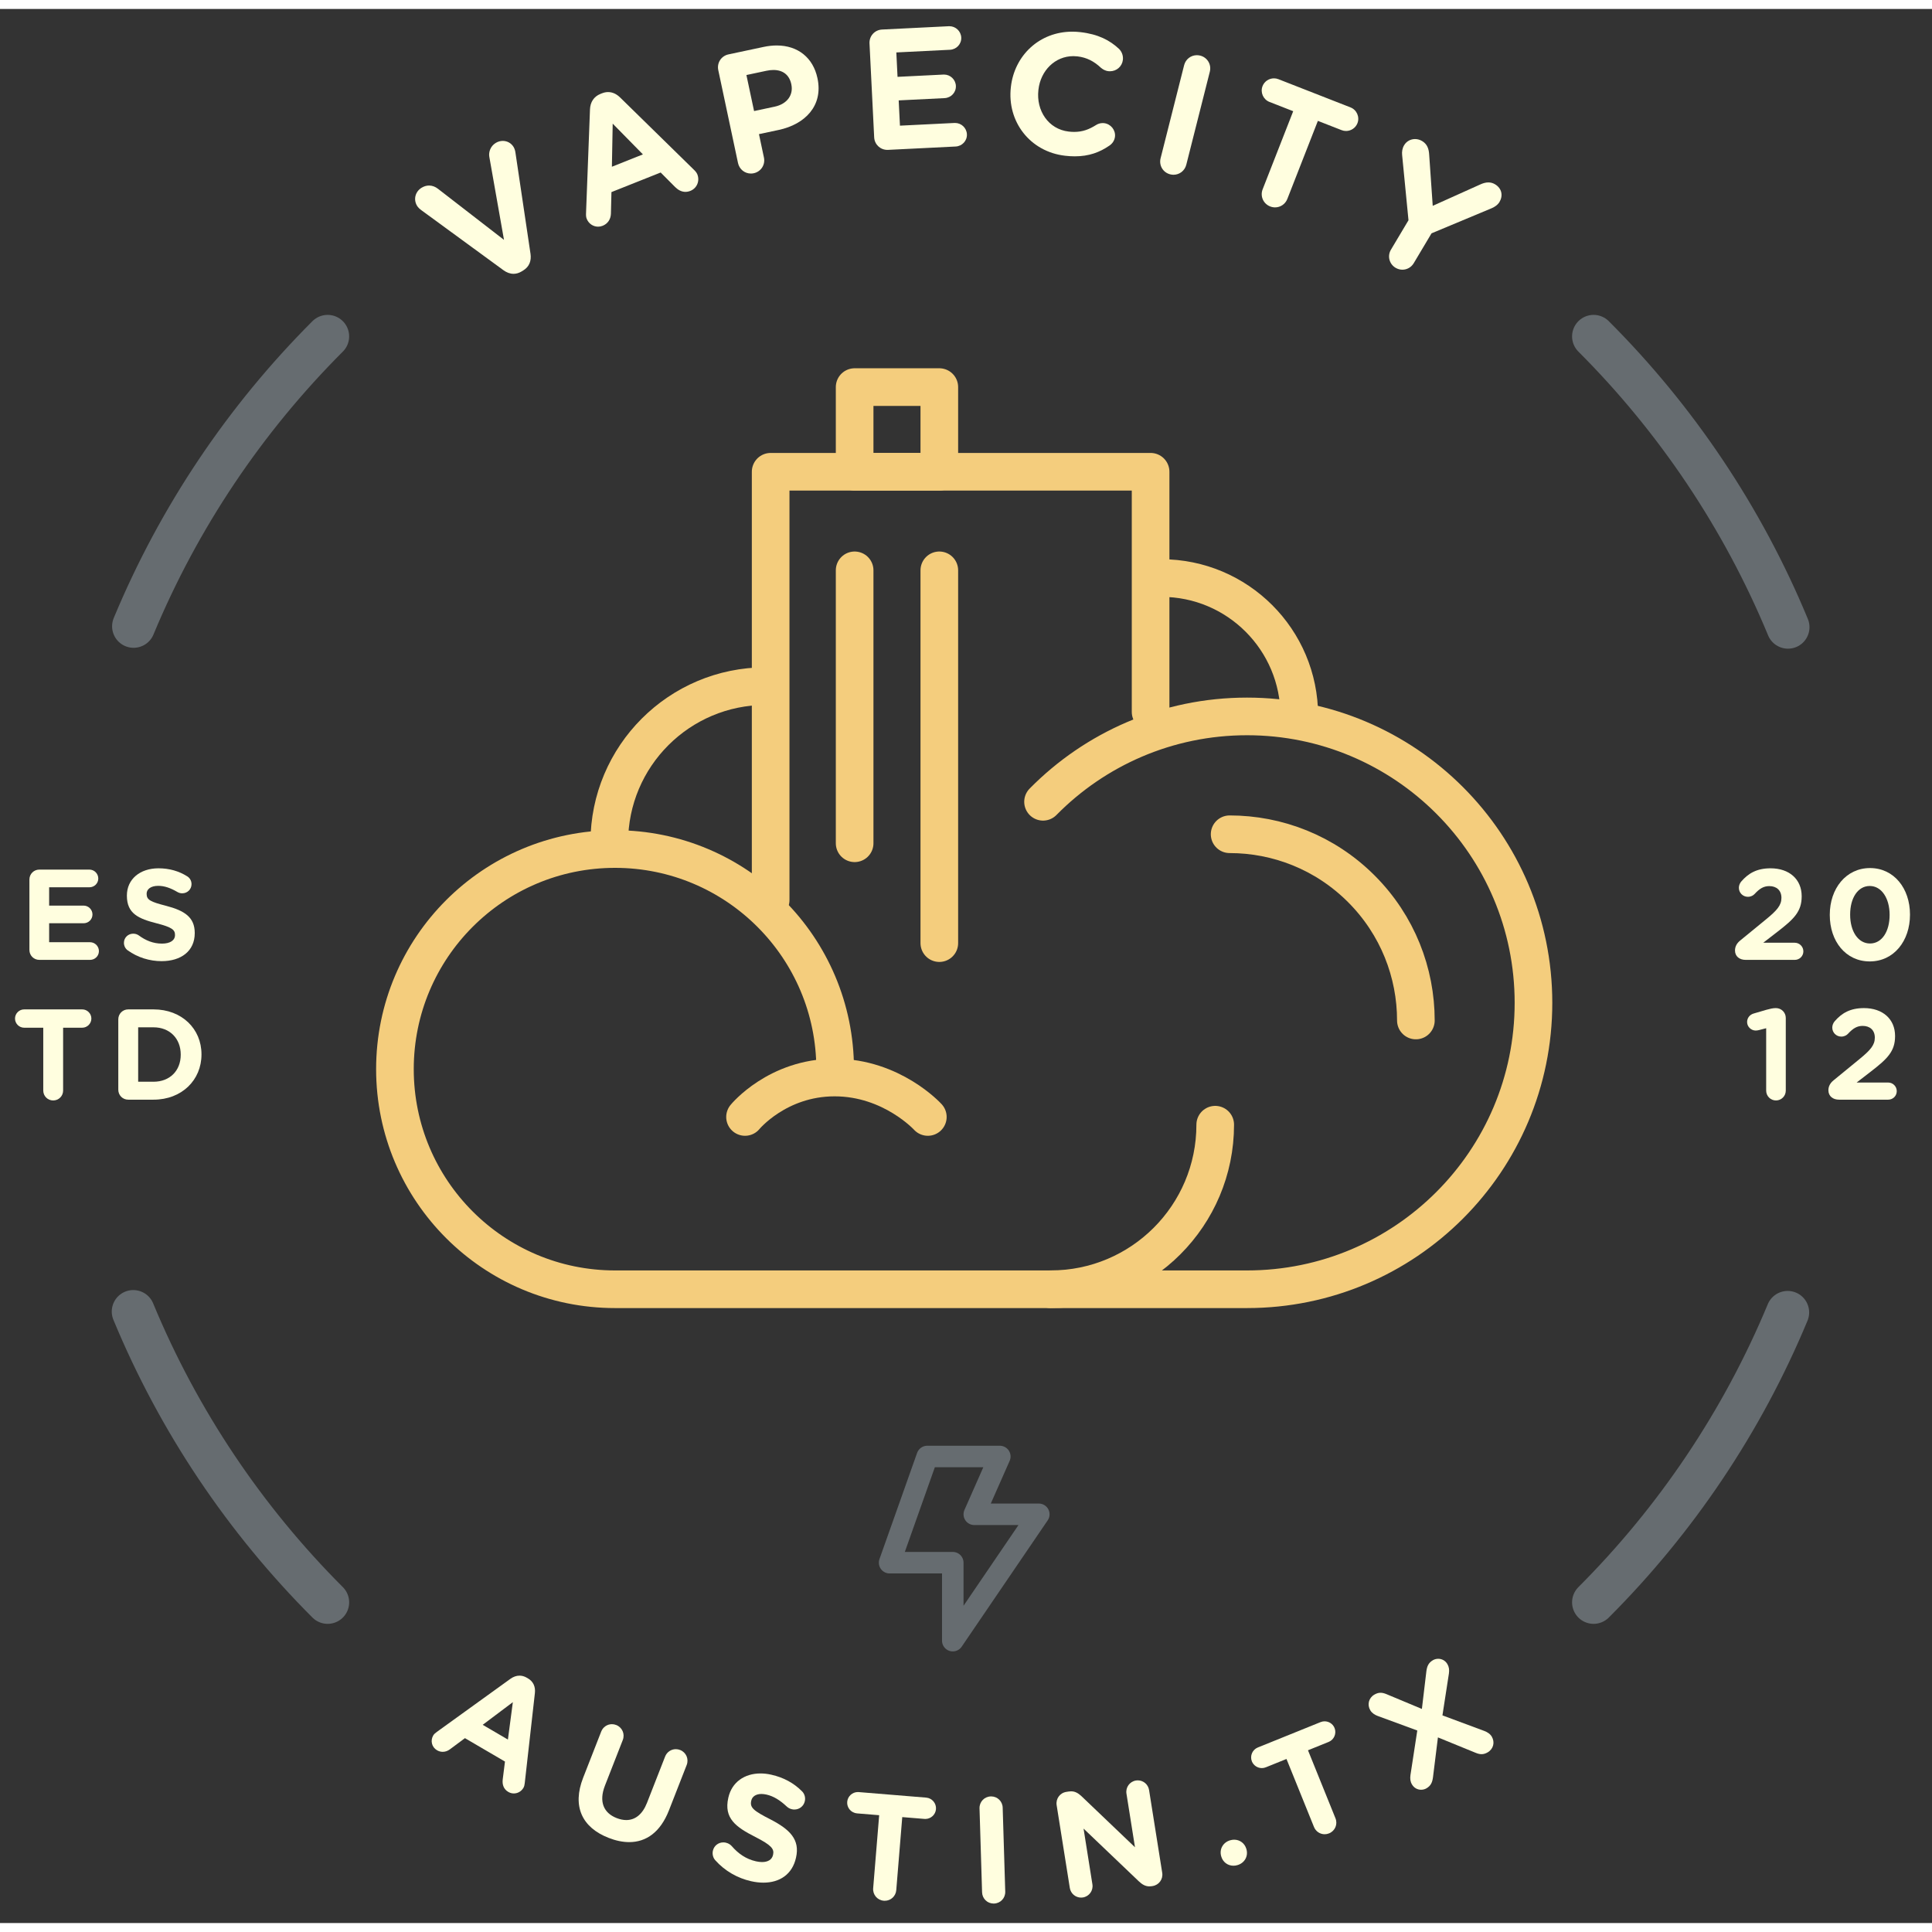<svg version="1.1" id="badge" xmlns="http://www.w3.org/2000/svg" xmlns:xlink="http://www.w3.org/1999/xlink" x="0px" y="0px"
	 width="400px" height="400px" viewBox="0 0 179.667 178" enable-background="new 0 0 179.667 178" xml:space="preserve">
<rect x="0" y="0" width="179.667" height="178" fill="#333333" stroke="none"/>
<g id="icon">
	
		<polyline id="mod" fill="none" stroke="#F4CD7D" stroke-width="3.5" stroke-linecap="round" stroke-linejoin="round" stroke-miterlimit="10" points="
		71.667,82.872 71.667,43.038 107,43.038 107,65.372 	"/>
	
		<path id="cloud-top-left" fill="none" stroke="#F4CD7D" stroke-width="3.5" stroke-linecap="round" stroke-linejoin="round" stroke-miterlimit="10" d="
		M56.661,77.507c0-8.026,6.508-14.533,14.533-14.533"/>
	
		<path id="cloud-main" fill="none" stroke="#F4CD7D" stroke-width="3.5" stroke-linecap="round" stroke-linejoin="round" stroke-miterlimit="10" d="
		M77.665,98.592c0-11.306-9.164-20.469-20.471-20.469c-11.303,0-20.467,9.163-20.467,20.469c0,11.305,9.164,20.469,20.467,20.469
		h58.775c14.711,0,26.637-11.924,26.637-26.636c0-14.71-11.926-26.635-26.637-26.635c-7.424,0-14.141,3.039-18.971,7.939"/>
	
		<line id="vertical-left" fill="none" stroke="#F4CD7D" stroke-width="3.5" stroke-linecap="round" stroke-linejoin="round" stroke-miterlimit="10" x1="79.477" y1="52.205" x2="79.477" y2="77.586"/>
	
		<line id="vertical-right" fill="none" stroke="#F4CD7D" stroke-width="3.5" stroke-linecap="round" stroke-linejoin="round" stroke-miterlimit="10" x1="87.352" y1="52.205" x2="87.352" y2="86.872"/>
	
		<rect id="atty" x="79.477" y="35.164" fill="none" stroke="#F4CD7D" stroke-width="3.5" stroke-linecap="round" stroke-linejoin="round" stroke-miterlimit="10" width="7.875" height="7.875"/>
	
		<path id="cloud-bottom-left" fill="none" stroke="#F4CD7D" stroke-width="3.5" stroke-linecap="round" stroke-linejoin="round" stroke-miterlimit="10" d="
		M69.284,103.039c0,0,3-3.668,8.332-3.668c5.334,0,8.668,3.668,8.668,3.668"/>
	
		<path id="cloud-bottom" fill="none" stroke="#F4CD7D" stroke-width="3.5" stroke-linecap="round" stroke-linejoin="round" stroke-miterlimit="10" d="
		M113.01,103.758c0,8.451-6.85,15.303-15.303,15.303"/>
	
		<path id="cloud-right" fill="none" stroke="#F4CD7D" stroke-width="3.5" stroke-linecap="round" stroke-linejoin="round" stroke-miterlimit="10" d="
		M114.35,76.748c4.434,0,8.865,1.69,12.248,5.073c3.381,3.381,5.072,7.813,5.072,12.246"/>
	
		<path id="cloud-top-right" fill="none" stroke="#F4CD7D" stroke-width="3.5" stroke-linecap="round" stroke-linejoin="round" stroke-miterlimit="10" d="
		M108.014,52.923c7.078,0,12.814,5.738,12.814,12.815"/>
</g>
<g id="vapecity" class="animated fadeIn">
	<g id="v">
		<path fill="#FFFEDF" d="M46.757,12.27c-0.219,0-0.443,0.06-0.648,0.183c-0.506,0.306-0.677,0.858-0.607,1.284l1.367,7.736
			l-6.146-4.755c-0.241-0.186-0.522-0.298-0.822-0.298c-0.224,0-0.458,0.063-0.693,0.205c-0.588,0.356-0.781,1.089-0.425,1.678
			c0.108,0.177,0.262,0.309,0.43,0.432l7.602,5.557c0.301,0.219,0.619,0.338,0.942,0.338c0.25,0,0.503-0.071,0.754-0.223
			l0.137-0.083c0.575-0.348,0.782-0.902,0.687-1.555l-1.399-9.398c-0.02-0.157-0.073-0.368-0.172-0.532
			C47.539,12.466,47.155,12.27,46.757,12.27L46.757,12.27z"/>
	</g>
	<g id="a_1_">
		<path fill="#FFFEDF" d="M56.551,7.729c-0.186,0-0.378,0.038-0.575,0.116l-0.133,0.053c-0.625,0.249-0.949,0.774-0.977,1.439
			l-0.367,9.634c-0.009,0.193-0.004,0.38,0.062,0.543c0.181,0.455,0.604,0.732,1.058,0.732c0.14,0,0.283-0.026,0.423-0.082
			c0.476-0.189,0.756-0.611,0.771-1.133l0.048-2l4.578-1.822l1.35,1.357c0.28,0.276,0.601,0.443,0.953,0.443
			c0.148,0,0.302-0.03,0.461-0.093c0.609-0.243,0.889-0.922,0.647-1.532c-0.059-0.148-0.163-0.279-0.302-0.414L57.66,8.224
			C57.333,7.906,56.957,7.729,56.551,7.729L56.551,7.729z M56.903,14.672l0.075-4.007l2.809,2.859L56.903,14.672L56.903,14.672z"/>
	</g>
	<g id="p">
		<path fill="#FFFEDF" d="M72.233,3.395c-0.385,0-0.792,0.043-1.216,0.134l-3.271,0.695c-0.673,0.143-1.092,0.788-0.95,1.461
			l1.836,8.642c0.125,0.584,0.627,0.978,1.198,0.978c0.087,0,0.175-0.009,0.264-0.028c0.673-0.143,1.092-0.789,0.949-1.461
			l-0.462-2.176l1.832-0.389c2.458-0.522,4.151-2.256,3.612-4.792l-0.007-0.032C75.619,4.551,74.215,3.395,72.233,3.395
			L72.233,3.395z M70.125,9.494l-0.712-3.35l1.863-0.396c0.229-0.048,0.446-0.073,0.649-0.073c0.866,0,1.475,0.441,1.661,1.316
			l0.006,0.031c0.199,0.939-0.352,1.809-1.558,2.065L70.125,9.494L70.125,9.494z"/>
	</g>
	<g id="e_1_">
		<path fill="#FFFEDF" d="M88.289,1.604c-0.018,0-0.037,0-0.055,0.001L82.03,1.913c-0.688,0.034-1.204,0.604-1.17,1.292l0.434,8.729
			c0.033,0.666,0.569,1.171,1.228,1.171c0.021,0,0.043,0,0.064-0.001l6.283-0.312c0.607-0.03,1.079-0.535,1.049-1.142
			c-0.029-0.589-0.519-1.049-1.103-1.049c-0.019,0-0.037,0-0.056,0.001l-5.068,0.251l-0.117-2.35l4.269-0.212
			c0.607-0.03,1.08-0.535,1.049-1.143C88.864,6.561,88.374,6.1,87.791,6.1c-0.018,0-0.037,0-0.055,0.001l-4.269,0.212l-0.112-2.27
			l4.988-0.248c0.607-0.03,1.079-0.534,1.049-1.142C89.362,2.064,88.872,1.604,88.289,1.604L88.289,1.604z"/>
	</g>
	<g id="c">
		<path fill="#FFFEDF" d="M99.721,2.111c-3.056,0-5.378,2.205-5.713,5.134l-0.003,0.032c-0.365,3.194,1.777,6,5.052,6.374
			c0.315,0.036,0.613,0.053,0.896,0.053c1.317,0,2.315-0.375,3.221-1c0.245-0.165,0.47-0.446,0.514-0.827
			c0.07-0.62-0.396-1.188-1.017-1.259c-0.042-0.005-0.084-0.007-0.126-0.007c-0.237,0-0.458,0.077-0.636,0.194
			c-0.633,0.396-1.236,0.628-2.015,0.628c-0.159,0-0.325-0.01-0.501-0.03c-1.906-0.218-3.044-1.958-2.826-3.865l0.003-0.032
			c0.203-1.778,1.546-3.118,3.246-3.118c0.124,0,0.249,0.007,0.376,0.021c0.874,0.1,1.558,0.468,2.183,1.055
			c0.162,0.131,0.37,0.284,0.704,0.322c0.048,0.005,0.096,0.008,0.144,0.008c0.607,0,1.13-0.443,1.2-1.062
			c0.049-0.429-0.134-0.805-0.366-1.024c-0.844-0.789-1.922-1.363-3.591-1.553C100.213,2.125,99.965,2.111,99.721,2.111
			L99.721,2.111z"/>
	</g>
	<g id="i_1_">
		<path fill="#FFFEDF" d="M111.304,4.299c-0.551,0-1.043,0.368-1.186,0.931l-2.188,8.653c-0.169,0.667,0.225,1.328,0.892,1.496
			c0.104,0.026,0.208,0.039,0.311,0.039c0.551,0,1.043-0.369,1.186-0.931l2.189-8.653c0.168-0.667-0.226-1.328-0.893-1.496
			C111.51,4.312,111.407,4.299,111.304,4.299L111.304,4.299z"/>
	</g>
	<g id="t_3_">
		<path fill="#FFFEDF" d="M118.473,6.452c-0.455,0-0.888,0.274-1.062,0.722c-0.228,0.581,0.062,1.245,0.645,1.472l2.206,0.863
			l-2.841,7.259c-0.251,0.641,0.058,1.346,0.698,1.597c0.151,0.059,0.306,0.087,0.457,0.087c0.491,0,0.949-0.296,1.141-0.786
			l2.84-7.259l2.207,0.863c0.135,0.053,0.273,0.078,0.41,0.078c0.454,0,0.887-0.275,1.062-0.722
			c0.227-0.581-0.063-1.245-0.645-1.472l-6.708-2.625C118.749,6.476,118.61,6.452,118.473,6.452L118.473,6.452z"/>
	</g>
	<g id="y">
		<path fill="#FFFEDF" d="M131.593,12.098c-0.406,0-0.794,0.202-1.012,0.568c-0.181,0.303-0.218,0.615-0.19,0.912l0.592,6.07
			l-1.629,2.734c-0.353,0.59-0.163,1.336,0.428,1.688c0.201,0.12,0.42,0.177,0.636,0.177c0.417,0,0.82-0.215,1.053-0.605
			l1.654-2.776l5.604-2.34c0.251-0.111,0.545-0.29,0.717-0.578c0.344-0.578,0.229-1.26-0.417-1.645
			c-0.201-0.12-0.406-0.172-0.618-0.172c-0.251,0-0.509,0.074-0.775,0.199l-4.399,1.978l-0.33-4.759
			c-0.031-0.54-0.179-0.981-0.66-1.268C132.038,12.157,131.813,12.098,131.593,12.098L131.593,12.098z"/>
	</g>
</g>
<g id="austin" class="animated fadeIn">
	<g id="a">
		<path fill="#FFFEDF" d="M48.314,154.994c-0.291,0-0.577,0.103-0.844,0.293l-6.841,4.935c-0.138,0.098-0.264,0.203-0.342,0.336
			c-0.283,0.483-0.134,1.089,0.349,1.371c0.171,0.101,0.354,0.149,0.536,0.149c0.228,0,0.456-0.077,0.661-0.228l1.405-1.044
			l3.722,2.177l-0.209,1.661c-0.057,0.485,0.084,0.909,0.52,1.163c0.164,0.096,0.34,0.141,0.514,0.141
			c0.354,0,0.697-0.188,0.891-0.52c0.07-0.12,0.105-0.263,0.122-0.431l0.944-8.383c0.063-0.579-0.137-1.069-0.645-1.366
			l-0.108-0.063C48.767,155.056,48.54,154.994,48.314,154.994L48.314,154.994z M47.692,157.46l-0.459,3.477l-2.345-1.37
			L47.692,157.46L47.692,157.46z"/>
	</g>
	<g id="u">
		<path fill="#FFFEDF" d="M56.906,159.507c-0.43,0-0.83,0.259-0.997,0.688l-1.677,4.287c-1.05,2.685-0.086,4.639,2.364,5.597
			c0.671,0.263,1.314,0.396,1.917,0.396c1.597,0,2.909-0.944,3.694-2.949l1.651-4.223c0.219-0.561-0.051-1.177-0.611-1.396
			c-0.132-0.052-0.267-0.076-0.399-0.076c-0.429,0-0.829,0.259-0.997,0.688l-1.682,4.3c-0.421,1.078-1.103,1.604-1.929,1.604
			c-0.283,0-0.583-0.062-0.895-0.184c-1.225-0.479-1.667-1.539-1.086-3.024l1.656-4.235c0.219-0.56-0.05-1.176-0.611-1.396
			C57.173,159.531,57.039,159.507,56.906,159.507L56.906,159.507z"/>
	</g>
	<g id="s_1_">
		<path fill="#FFFEDF" d="M70.724,164.089c-1.495,0-2.669,0.817-2.99,2.245l-0.006,0.027c-0.426,1.898,0.697,2.71,2.512,3.634
			c1.506,0.769,1.772,1.115,1.653,1.647l-0.006,0.027c-0.096,0.428-0.465,0.66-1.018,0.66c-0.171,0-0.36-0.022-0.564-0.068
			c-0.929-0.208-1.647-0.714-2.251-1.409c-0.115-0.126-0.285-0.265-0.558-0.326c-0.078-0.018-0.155-0.026-0.231-0.026
			c-0.458,0-0.865,0.307-0.97,0.775c-0.074,0.327,0.023,0.665,0.218,0.881c0.893,1.004,2.078,1.672,3.334,1.954
			c0.398,0.09,0.782,0.134,1.146,0.134c1.521,0,2.686-0.777,3.029-2.31l0.006-0.027c0.375-1.666-0.562-2.607-2.388-3.549
			c-1.557-0.794-1.921-1.091-1.78-1.719l0.006-0.027c0.082-0.366,0.414-0.614,0.945-0.614c0.143,0,0.3,0.019,0.471,0.057
			c0.655,0.147,1.259,0.526,1.863,1.093c0.143,0.133,0.294,0.224,0.499,0.27c0.078,0.018,0.155,0.026,0.231,0.026
			c0.458,0,0.864-0.307,0.969-0.774c0.092-0.41-0.076-0.749-0.277-0.938c-0.738-0.739-1.681-1.268-2.842-1.527
			C71.381,164.126,71.045,164.089,70.724,164.089L70.724,164.089z"/>
	</g>
	<g id="t_1_">
		<path fill="#FFFEDF" d="M79.776,165.819c-0.51,0-0.948,0.396-0.99,0.912c-0.044,0.544,0.365,1.026,0.909,1.071l2.064,0.17
			l-0.558,6.791c-0.049,0.601,0.386,1.113,0.986,1.162c0.031,0.003,0.062,0.004,0.093,0.004c0.559,0,1.022-0.421,1.069-0.989
			l0.557-6.792l2.064,0.169c0.027,0.002,0.055,0.003,0.082,0.003c0.51,0,0.948-0.395,0.99-0.911
			c0.044-0.544-0.365-1.027-0.909-1.072l-6.276-0.515C79.831,165.82,79.803,165.819,79.776,165.819L79.776,165.819z"/>
	</g>
	<g id="i">
		<path fill="#FFFEDF" d="M92.17,166.224c-0.012,0-0.023,0.001-0.035,0.001c-0.602,0.019-1.062,0.509-1.044,1.11l0.238,7.808
			c0.019,0.59,0.49,1.045,1.075,1.045c0.012,0,0.023-0.001,0.035-0.001c0.602-0.018,1.062-0.508,1.044-1.109l-0.238-7.809
			C93.227,166.679,92.755,166.224,92.17,166.224L92.17,166.224z"/>
	</g>
	<g id="n">
		<path fill="#FFFEDF" d="M105.807,164.731c-0.056,0-0.111,0.005-0.168,0.014c-0.581,0.093-0.976,0.637-0.884,1.218l0.793,4.99
			l-4.963-4.738c-0.297-0.277-0.589-0.465-0.983-0.465c-0.07,0-0.144,0.006-0.221,0.019l-0.222,0.035
			c-0.595,0.094-0.989,0.639-0.896,1.233l1.225,7.7c0.083,0.524,0.535,0.897,1.049,0.897c0.056,0,0.111-0.005,0.168-0.014
			c0.581-0.093,0.977-0.637,0.884-1.218l-0.823-5.185l5.146,4.909c0.297,0.278,0.59,0.464,0.984,0.464
			c0.07,0,0.143-0.006,0.22-0.018l0.069-0.012c0.595-0.094,0.99-0.639,0.896-1.233l-1.224-7.7
			C106.773,165.104,106.321,164.731,105.807,164.731L105.807,164.731z"/>
	</g>
	<g id="dot">
		<path fill="#FFFEDF" d="M114.772,170.249c-0.121,0-0.245,0.018-0.371,0.055c-0.672,0.195-1.024,0.838-0.836,1.483l0.008,0.027
			c0.152,0.524,0.605,0.855,1.132,0.855c0.12,0,0.245-0.018,0.371-0.055c0.672-0.195,1.024-0.838,0.836-1.483l-0.008-0.027
			C115.75,170.58,115.297,170.249,114.772,170.249L114.772,170.249z"/>
	</g>
	<g id="t_2_">
		<path fill="#FFFEDF" d="M123.182,159.241c-0.123,0-0.248,0.022-0.369,0.071l-5.843,2.362c-0.507,0.205-0.754,0.788-0.55,1.295
			c0.156,0.385,0.532,0.621,0.926,0.621c0.123,0,0.248-0.023,0.369-0.072l1.922-0.776l2.557,6.323
			c0.171,0.423,0.568,0.677,0.993,0.677c0.136,0,0.274-0.026,0.41-0.081c0.559-0.226,0.822-0.846,0.596-1.403l-2.556-6.324
			l1.922-0.777c0.506-0.204,0.754-0.788,0.549-1.294C123.953,159.477,123.577,159.241,123.182,159.241L123.182,159.241z"/>
	</g>
	<g id="x">
		<path fill="#FFFEDF" d="M133.749,153.426c-0.178,0-0.352,0.047-0.498,0.133c-0.41,0.241-0.545,0.564-0.606,1.039l-0.416,3.492
			l-3.294-1.376c-0.198-0.081-0.375-0.128-0.552-0.128c-0.186,0-0.37,0.053-0.575,0.173c-0.531,0.312-0.683,0.938-0.378,1.456
			c0.156,0.266,0.431,0.43,0.683,0.525l3.688,1.356l-0.635,4.141c-0.046,0.336-0.016,0.61,0.141,0.875
			c0.201,0.342,0.532,0.493,0.852,0.493c0.177,0,0.351-0.047,0.497-0.133c0.411-0.241,0.546-0.563,0.607-1.039l0.458-3.696
			l3.505,1.432c0.198,0.081,0.376,0.128,0.552,0.128c0.186,0,0.37-0.053,0.575-0.173c0.531-0.312,0.683-0.938,0.378-1.457
			c-0.156-0.265-0.431-0.429-0.682-0.524l-3.908-1.454l0.602-3.895c0.046-0.335,0.015-0.609-0.142-0.875
			C134.399,153.577,134.068,153.426,133.749,153.426L133.749,153.426z"/>
	</g>
</g>
<g id="estd" class="animated fadeIn">
	<g id="e">
		<path fill="#FFFEDF" d="M8.312,80.035H3.659c-0.516,0-0.924,0.408-0.924,0.924v6.548c0,0.516,0.408,0.924,0.924,0.924h4.713
			c0.456,0,0.827-0.359,0.827-0.815s-0.372-0.828-0.827-0.828H4.57v-1.763h3.202c0.456,0,0.828-0.359,0.828-0.815
			s-0.372-0.827-0.828-0.827H4.57v-1.703h3.742c0.456,0,0.828-0.36,0.828-0.815C9.14,80.407,8.768,80.035,8.312,80.035L8.312,80.035
			z"/>
	</g>
	<g id="s">
		<path fill="#FFFEDF" d="M14.738,79.915c-1.715,0-2.938,1.008-2.938,2.531v0.023c0,1.667,1.091,2.135,2.783,2.566
			c1.403,0.36,1.691,0.6,1.691,1.067v0.024c0,0.492-0.456,0.792-1.211,0.792c-0.815,0-1.511-0.288-2.147-0.756
			c-0.12-0.084-0.288-0.168-0.527-0.168c-0.48,0-0.864,0.372-0.864,0.852c0,0.288,0.144,0.552,0.348,0.695
			c0.936,0.672,2.051,1.008,3.154,1.008c1.811,0,3.083-0.936,3.083-2.603v-0.024c0-1.463-0.959-2.074-2.663-2.519
			c-1.451-0.372-1.811-0.552-1.811-1.104v-0.023c0-0.408,0.372-0.731,1.08-0.731c0.576,0,1.151,0.203,1.763,0.563
			c0.144,0.084,0.288,0.132,0.468,0.132c0.48,0,0.864-0.372,0.864-0.852c0-0.36-0.204-0.611-0.408-0.731
			C16.645,80.18,15.758,79.915,14.738,79.915L14.738,79.915z"/>
	</g>
	<g id="t">
		<path fill="#FFFEDF" d="M7.645,93.035H2.248c-0.468,0-0.852,0.384-0.852,0.852s0.384,0.852,0.852,0.852h1.775v5.841
			c0,0.516,0.408,0.924,0.923,0.924s0.924-0.408,0.924-0.924v-5.841h1.775c0.468,0,0.852-0.384,0.852-0.852
			S8.113,93.035,7.645,93.035L7.645,93.035z"/>
	</g>
	<g id="d">
		<path fill="#FFFEDF" d="M14.276,93.035h-2.351c-0.516,0-0.924,0.408-0.924,0.924v6.548c0,0.516,0.408,0.924,0.924,0.924h2.351
			c2.639,0,4.461-1.835,4.461-4.197v-0.024C18.738,94.847,16.915,93.035,14.276,93.035L14.276,93.035z M12.849,99.764v-5.062h1.427
			c1.511,0,2.531,1.044,2.531,2.531v0.023c0,1.487-1.02,2.507-2.531,2.507H12.849L12.849,99.764z"/>
	</g>
</g>
<g id="_x32_012" class="animated fadeIn">
	<g id="_x32__1_">
		<path fill="#FFFEDF" d="M164.657,79.915c-1.271,0-2.062,0.456-2.734,1.235c-0.132,0.156-0.216,0.372-0.216,0.576
			c0,0.468,0.372,0.839,0.839,0.839c0.289,0,0.504-0.132,0.625-0.264c0.467-0.504,0.839-0.731,1.367-0.731
			c0.659,0,1.127,0.384,1.127,1.092c0,0.695-0.408,1.163-1.451,2.015l-2.387,1.955c-0.312,0.252-0.48,0.563-0.48,0.923
			c0,0.552,0.42,0.876,0.996,0.876h4.558c0.443,0,0.804-0.348,0.804-0.792c0-0.443-0.36-0.803-0.804-0.803h-2.927l1.367-1.056
			c1.487-1.151,2.207-1.847,2.207-3.25v-0.024C167.547,80.935,166.396,79.915,164.657,79.915L164.657,79.915z"/>
	</g>
	<g id="_x30_">
		<path fill="#FFFEDF" d="M173.903,79.892c-2.231,0-3.742,1.906-3.742,4.342v0.023c0,2.435,1.475,4.317,3.718,4.317
			s3.741-1.906,3.741-4.341v-0.024C177.62,81.774,176.122,79.892,173.903,79.892L173.903,79.892z M173.903,86.907
			c-1.115,0-1.848-1.139-1.848-2.674v-0.024c0-1.535,0.72-2.65,1.823-2.65s1.847,1.151,1.847,2.675v0.023
			C175.725,85.78,175.018,86.907,173.903,86.907L173.903,86.907z"/>
	</g>
	<g id="_x31_">
		<path fill="#FFFEDF" d="M165.157,92.915h-0.023c-0.252,0-0.516,0.061-0.863,0.156l-1.188,0.348
			c-0.372,0.108-0.611,0.42-0.611,0.792c0,0.432,0.371,0.791,0.803,0.791c0.096,0,0.229-0.023,0.324-0.048l0.647-0.168v5.805
			c0,0.504,0.407,0.912,0.911,0.912s0.912-0.408,0.912-0.912v-6.764C166.069,93.323,165.661,92.915,165.157,92.915L165.157,92.915z"
			/>
	</g>
	<g id="_x32_">
		<path fill="#FFFEDF" d="M173.342,92.915c-1.271,0-2.062,0.456-2.734,1.235c-0.131,0.156-0.215,0.372-0.215,0.576
			c0,0.468,0.371,0.839,0.839,0.839c0.288,0,0.504-0.132,0.624-0.264c0.468-0.504,0.84-0.731,1.367-0.731
			c0.66,0,1.127,0.384,1.127,1.092c0,0.695-0.407,1.163-1.451,2.015l-2.387,1.955c-0.312,0.252-0.479,0.563-0.479,0.923
			c0,0.552,0.42,0.876,0.995,0.876h4.559c0.443,0,0.803-0.348,0.803-0.792c0-0.443-0.359-0.803-0.803-0.803h-2.928l1.368-1.056
			c1.487-1.151,2.206-1.847,2.206-3.25v-0.024C176.233,93.935,175.083,92.915,173.342,92.915L173.342,92.915z"/>
	</g>
</g>
<path id="circle-bot-left" fill="none" stroke="#666C70" stroke-width="4" stroke-linecap="round" stroke-miterlimit="10" d="
	M12.393,121.136c4.219,10.189,10.399,19.362,18.077,27.041"/>
<path id="circle-bot-right" fill="none" stroke="#666C70" stroke-width="4" stroke-linecap="round" stroke-miterlimit="10" d="
	M148.196,148.177c7.658-7.658,13.826-16.804,18.047-26.96"/>
<path id="circle-top-right" fill="none" stroke="#666C70" stroke-width="4" stroke-linecap="round" stroke-miterlimit="10" d="
	M166.274,57.49c-4.219-10.19-10.4-19.363-18.078-27.041"/>
<path id="circle-top-left" fill="none" stroke="#666C70" stroke-width="4" stroke-linecap="round" stroke-miterlimit="10" d="
	M30.469,30.449c-7.657,7.657-13.826,16.803-18.045,26.96"/>
<polygon id="bolt" fill="none" stroke="#666C70" stroke-width="2" stroke-linecap="round" stroke-linejoin="round" stroke-miterlimit="10" points="
	86.229,134.614 82.729,144.489 88.604,144.489 88.604,151.74 96.604,139.989 90.604,139.989 92.979,134.614 "/>
</svg>